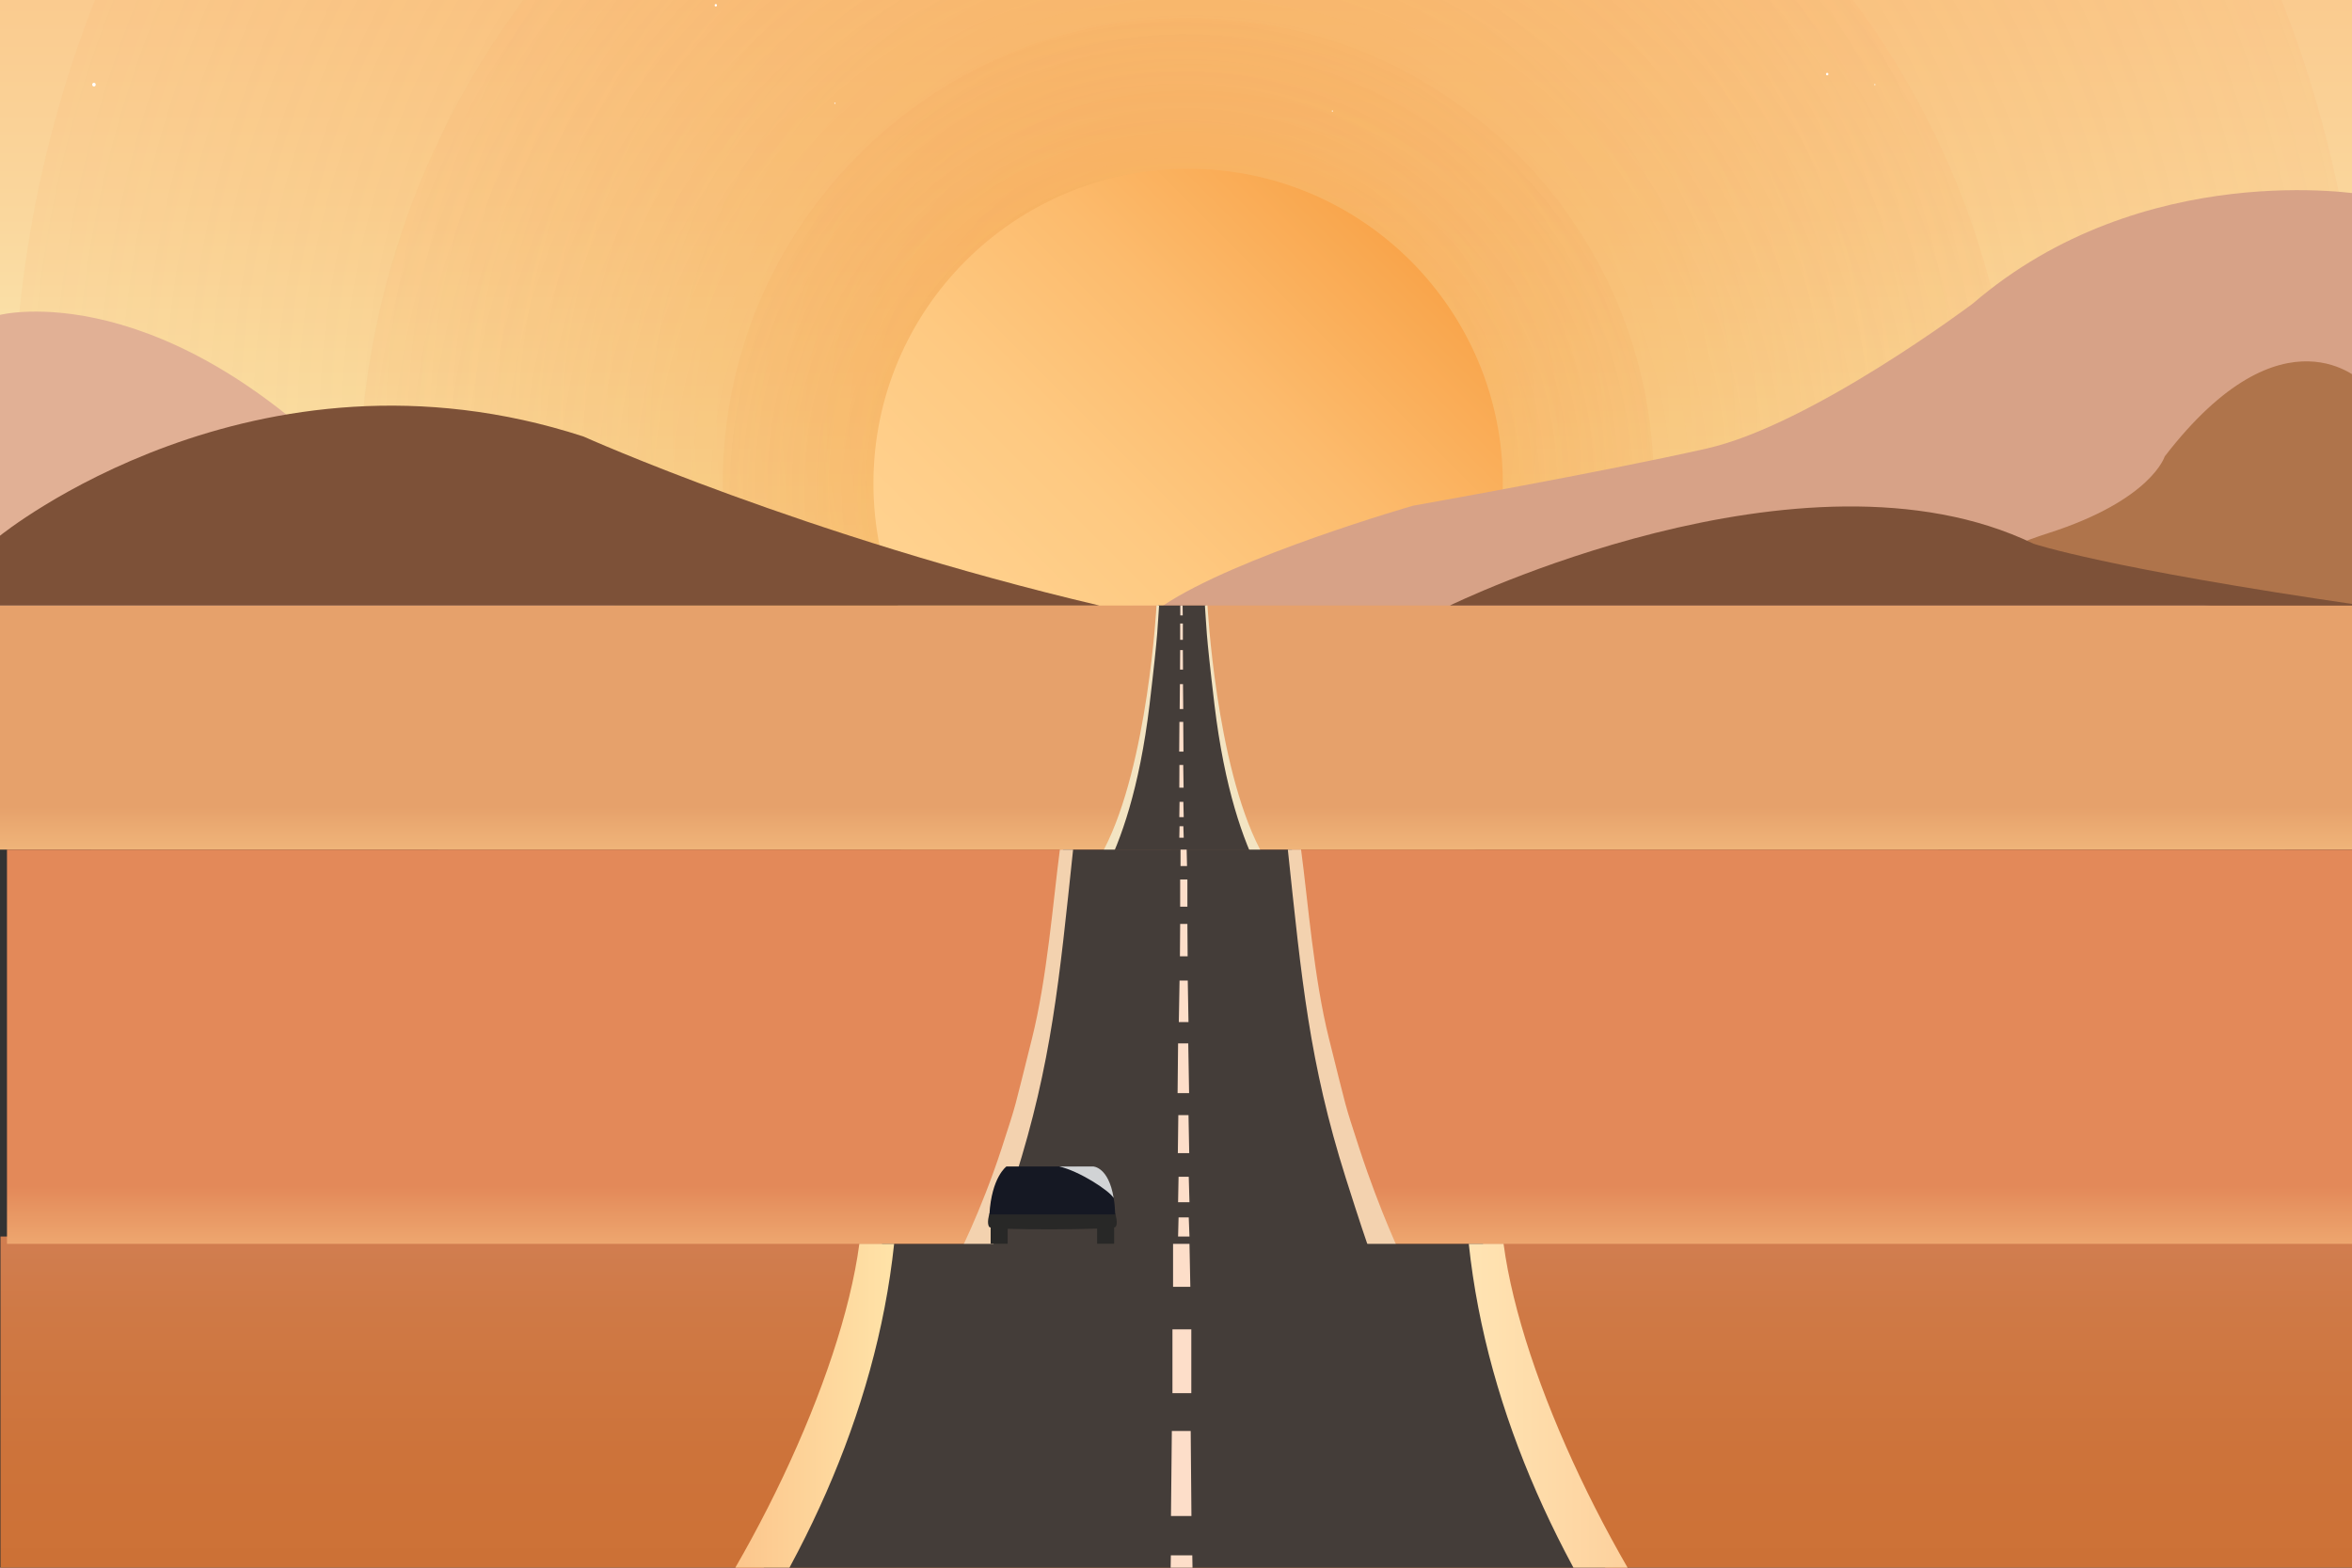 <?xml version="1.0" encoding="utf-8"?>
<!-- Generator: Adobe Illustrator 22.0.1, SVG Export Plug-In . SVG Version: 6.00 Build 0)  -->
<svg version="1.1" id="Layer_1" xmlns="http://www.w3.org/2000/svg" xmlns:xlink="http://www.w3.org/1999/xlink" x="0px" y="0px"
	 viewBox="0 0 1920 1280" style="enable-background:new 0 0 1920 1280;" xml:space="preserve">
<rect x="0" y="0" width="1920" height="1280" fill="#333333" stroke="none"/>
<style type="text/css">
	.st0{fill:url(#SVGID_1_);}
	.st1{opacity:0.5;fill:url(#SVGID_2_);}
	.st2{opacity:0.5;fill:url(#SVGID_3_);}
	.st3{opacity:0.5;fill:url(#SVGID_4_);}
	.st4{fill:url(#SVGID_5_);}
	.st5{fill:#D7A287;}
	.st6{fill:url(#SVGID_6_);}
	.st7{fill:#AF744B;}
	.st8{fill:#E1B095;}
	.st9{fill:#7D5138;}
	.st10{fill:url(#SVGID_7_);}
	.st11{fill:url(#SVGID_8_);}
	.st12{fill:#443D39;}
	.st13{fill:#FDDEC9;}
	.st14{fill:#F3E4C2;}
	.st15{fill:#F3D2AF;}
	.st16{fill:none;}
	.st17{fill:url(#SVGID_9_);}
	.st18{fill:url(#SVGID_10_);}
	.st19{fill:#FFFFFF;}
	.st20{opacity:0.7;fill:url(#SVGID_11_);}
	.st21{opacity:0.7;fill:url(#SVGID_12_);}
	.st22{fill:#282827;}
	.st23{fill:#151823;}
	.st24{fill:#D1D3D5;}
</style>
<g>
	<linearGradient id="SVGID_1_" gradientUnits="userSpaceOnUse" x1="964.452" y1="-933.209" x2="964.452" y2="499.539">
		<stop  offset="9.852220e-03" style="stop-color:#F7AB7E"/>
		<stop  offset="0.473" style="stop-color:#FABE80"/>
		<stop  offset="0.592" style="stop-color:#FAC588"/>
		<stop  offset="0.774" style="stop-color:#FAD79D"/>
		<stop  offset="0.997" style="stop-color:#FAF6C1"/>
		<stop  offset="1" style="stop-color:#FAF6C1"/>
	</linearGradient>
	<rect y="-836" class="st0" width="1928.9" height="1330.4"/>
	<radialGradient id="SVGID_2_" cx="973.782" cy="351.044" r="1498.585" gradientUnits="userSpaceOnUse">
		<stop  offset="0" style="stop-color:#F6932D;stop-opacity:0.651"/>
		<stop  offset="0.208" style="stop-color:#F69430;stop-opacity:0.516"/>
		<stop  offset="0.361" style="stop-color:#F69939;stop-opacity:0.416"/>
		<stop  offset="0.496" style="stop-color:#F6A149;stop-opacity:0.328"/>
		<stop  offset="0.621" style="stop-color:#F6AB60;stop-opacity:0.247"/>
		<stop  offset="0.739" style="stop-color:#F6B97D;stop-opacity:0.17"/>
		<stop  offset="0.851" style="stop-color:#F6CAA1;stop-opacity:9.684229e-02"/>
		<stop  offset="0.958" style="stop-color:#F6DECA;stop-opacity:2.759695e-02"/>
		<stop  offset="1" style="stop-color:#F6E7DD;stop-opacity:0"/>
	</radialGradient>
	<circle class="st1" cx="970" cy="351" r="959"/>
	<radialGradient id="SVGID_3_" cx="972.277" cy="404.875" r="1275.008" gradientUnits="userSpaceOnUse">
		<stop  offset="0" style="stop-color:#F6932D;stop-opacity:0.651"/>
		<stop  offset="0.121" style="stop-color:#F69633;stop-opacity:0.573"/>
		<stop  offset="0.277" style="stop-color:#F69D43;stop-opacity:0.471"/>
		<stop  offset="0.452" style="stop-color:#F6AA5D;stop-opacity:0.357"/>
		<stop  offset="0.641" style="stop-color:#F6BC82;stop-opacity:0.234"/>
		<stop  offset="0.839" style="stop-color:#F6D2B1;stop-opacity:0.105"/>
		<stop  offset="1" style="stop-color:#F6E7DD;stop-opacity:0"/>
	</radialGradient>
	<path class="st2" d="M1647,404.9c0,373.9-303.1,677.1-677,677.1c-373.9,0-677.1-303.1-677.1-677.1C292.9,30.9,596-272.2,970-272.2
		C1343.9-272.2,1647,30.9,1647,404.9z"/>
	<radialGradient id="SVGID_4_" cx="963.818" cy="395.486" r="834.868" gradientUnits="userSpaceOnUse">
		<stop  offset="0" style="stop-color:#F6932D;stop-opacity:0.651"/>
		<stop  offset="0.121" style="stop-color:#F69633;stop-opacity:0.573"/>
		<stop  offset="0.277" style="stop-color:#F69D43;stop-opacity:0.471"/>
		<stop  offset="0.452" style="stop-color:#F6AA5D;stop-opacity:0.357"/>
		<stop  offset="0.641" style="stop-color:#F6BC82;stop-opacity:0.234"/>
		<stop  offset="0.839" style="stop-color:#F6D2B1;stop-opacity:0.105"/>
		<stop  offset="1" style="stop-color:#F6E7DD;stop-opacity:0"/>
	</radialGradient>
	<path class="st3" d="M1350,394.7c0,209.9-170.1,380-380,380c-209.9,0-380-170.1-380-380s170.1-380,380-380
		C1179.8,14.7,1350,184.8,1350,394.7z"/>
	<linearGradient id="SVGID_5_" gradientUnits="userSpaceOnUse" x1="725.003" y1="639.667" x2="1155.123" y2="209.548">
		<stop  offset="9.852220e-03" style="stop-color:#FFD492"/>
		<stop  offset="0.239" style="stop-color:#FFD18E"/>
		<stop  offset="0.475" style="stop-color:#FEC981"/>
		<stop  offset="0.716" style="stop-color:#FCBB6D"/>
		<stop  offset="0.957" style="stop-color:#F9A850"/>
		<stop  offset="1" style="stop-color:#F9A44A"/>
	</linearGradient>
	<path class="st4" d="M1226.8,394.7c0,141.9-115,256.9-256.9,256.9c-141.9,0-256.9-115-256.9-256.9s115-256.9,256.9-256.9
		C1111.8,137.8,1226.8,252.8,1226.8,394.7z"/>
	<path class="st5" d="M1928.9,158.8c0,0-179.1-30.8-318.5,89.1c0,0-131.2,98.8-217.1,118.3c-85.9,19.4-239.8,46.7-239.8,46.7
		s-144.2,41.4-204.1,81.6s979.5,0,979.5,0V158.8z"/>
	<linearGradient id="SVGID_6_" gradientUnits="userSpaceOnUse" x1="964.452" y1="758.243" x2="964.452" y2="658.851">
		<stop  offset="9.852220e-03" style="stop-color:#FFD793"/>
		<stop  offset="0.785" style="stop-color:#ECAD74"/>
		<stop  offset="1" style="stop-color:#E6A16B"/>
	</linearGradient>
	<rect y="494.4" class="st6" width="1928.9" height="199.3"/>
	<path class="st7" d="M1928.9,312.2c0,0-64.6-65.9-161.8,60.5c0,0-10.8,35.6-95,62.6c-84.2,27-42.1,42.1-42.1,42.1l175,17h124V312.2
		z"/>
	<path class="st8" d="M0,257.1c0,0,135-34.6,301.4,144.7l200.9,92.6H0V257.1z"/>
	<path class="st9" d="M0,437.4c0,0,207.4-168.5,476.3-81c0,0,181.5,81.6,421.2,138H0V437.4z"/>
	<linearGradient id="SVGID_7_" gradientUnits="userSpaceOnUse" x1="964.809" y1="1785.426" x2="964.809" y2="1007.315">
		<stop  offset="9.852220e-03" style="stop-color:#CC6F31"/>
		<stop  offset="0.569" style="stop-color:#CC7033"/>
		<stop  offset="0.771" style="stop-color:#CD733A"/>
		<stop  offset="0.914" style="stop-color:#CF7945"/>
		<stop  offset="1" style="stop-color:#D17E51"/>
	</linearGradient>
	<rect x="0.4" y="1009.6" class="st10" width="1928.9" height="882.4"/>
	<linearGradient id="SVGID_8_" gradientUnits="userSpaceOnUse" x1="970.18" y1="1098.477" x2="970.18" y2="968.702">
		<stop  offset="9.852220e-03" style="stop-color:#FFD793"/>
		<stop  offset="0.558" style="stop-color:#F0AD74"/>
		<stop  offset="1" style="stop-color:#E38959"/>
	</linearGradient>
	<rect x="5.7" y="693.7" class="st11" width="1928.9" height="321.9"/>
	<path class="st9" d="M1183.6,494.4c0,0,288.4-141.2,476.3-50.5c0,0,58.3,20,268.9,50.5H1183.6z"/>
	<path class="st12" d="M945.4,494.4c0,0-5.7,70.9-8.3,78.3c0,0-10.1,58.9-12.8,57.9L913,680.3l-11.2,13.8l126,0.1l-11.9-27.4
		l-16-49.2l-10.1-68.4l-4.1-38l-1.4-16.8H945.4z"/>
	<polygon class="st13" points="965.5,502.5 963.5,502.5 963.5,494.4 965.4,494.4 	"/>
	<rect x="963.4" y="509.1" class="st13" width="2.2" height="13.3"/>
	<polygon class="st13" points="965.7,546.7 963.3,546.7 963.4,530.8 965.6,530.8 	"/>
	<polygon class="st13" points="965.9,578.9 963,578.9 963.2,558.6 965.7,558.6 	"/>
	<polygon class="st13" points="966.2,643.1 962.7,643.1 962.8,624.6 965.9,624.6 	"/>
	<polygon class="st13" points="966.3,667.2 962.7,667.2 962.9,654.7 966,654.7 	"/>
	<polygon class="st13" points="966.3,684 962.7,684 962.9,674.6 966,674.6 	"/>
	<polygon class="st13" points="966.1,613.7 962.6,613.7 962.8,589.4 965.9,589.4 	"/>
	<path class="st14" d="M944.1,494.4c0,0-6.9,129.6-42.7,198.8l-24.3,52.9c0,0,44.9-33.7,61.3-170.7c7.6-63.9,6.4-63.1,7.8-81"/>
	<path class="st14" d="M985.7,494.4c0,0,6.9,129.6,42.7,198.8l24.3,52.9c0,0-44.9-33.7-61.3-170.7c-7.6-63.9-6.4-63.1-7.8-81"/>
	<path class="st12" d="M867.9,693.7c0,0,0.2,124-13.4,131.7c0,0-13.1,90.7-20,89.1l-31.8,85.5v24.7l333.2,0.2l-23.8-49l-21.6-87.1
		l-18.9-105.6L1062,721l-7.4-27.3H867.9z"/>
	<path class="st15" d="M1051.3,693.7h10.8c5.6,41.8,10.4,105,22.8,154.4c15.4,61.3,11.8,49.7,24.8,89.7
		c17.3,52.9,35.1,89.7,35.1,89.7l-23.9-0.2c0,0,0.6,6.8-22.3-65.4C1068.8,867.6,1062.6,800.2,1051.3,693.7"/>
	<polygon class="st13" points="969,707.1 963.7,707.1 963.7,693.7 968.7,693.7 	"/>
	<rect x="963.4" y="718.1" class="st13" width="5.9" height="22.2"/>
	<polygon class="st13" points="969.5,780.8 963.2,780.8 963.4,754.4 969.3,754.4 	"/>
	<polygon class="st13" points="970.2,834.5 962.3,834.5 962.9,800.6 969.6,800.6 	"/>
	<polygon class="st13" points="970.8,941.5 961.5,941.5 961.9,910.5 970.2,910.5 	"/>
	<polygon class="st13" points="971,981.6 961.7,981.6 962.1,960.8 970.4,960.8 	"/>
	<polygon class="st13" points="971,1009.6 961.7,1009.6 962.1,994 970.4,994 	"/>
	<polygon class="st13" points="970.7,892.5 961.3,892.5 961.7,851.9 970,851.9 	"/>
	<path class="st15" d="M876,693.7h-10.8c-5.5,41.8-10.4,105-22.8,154.4c-15.4,61.3-11.8,49.7-24.8,89.7
		c-17.3,52.9-36.6,89.7-36.6,89.7l25.4-0.2c0,0-0.6,6.8,22.3-65.4C858.6,867.6,864.7,800.2,876,693.7"/>
	<path class="st12" d="M720.1,1015.6c0,0-95.9,301.6-131.8,321.6c0,0-203.3,252.7-221.6,248.4L1.8,1827.6v64.4h1928.9l-107.8-145.5
		l-330.5-226.8l-210.6-277.6l-51.8-155.5l-19.4-71H720.1z"/>
	<path class="st16" d="M0,1778.9"/>
	<linearGradient id="SVGID_9_" gradientUnits="userSpaceOnUse" x1="0" y1="1453.79" x2="729.884" y2="1453.79">
		<stop  offset="9.852220e-03" style="stop-color:#FFE3B2"/>
		<stop  offset="0.342" style="stop-color:#FBBF88"/>
		<stop  offset="0.478" style="stop-color:#F9AF76"/>
		<stop  offset="0.709" style="stop-color:#FAB37A"/>
		<stop  offset="1" style="stop-color:#FFE3A8"/>
	</linearGradient>
	<path class="st17" d="M729.9,1015.6h-28.4c-14.6,109.9-92.6,272.2-177.2,376c-94,115.3-200.3,202.7-313.1,252.6
		C94.4,1696,0,1767.1,0,1767.1V1892c0,0,94-120.7,265.7-221.1C476.3,1547.8,700.2,1295.2,729.9,1015.6"/>
	<linearGradient id="SVGID_10_" gradientUnits="userSpaceOnUse" x1="1199.02" y1="1453.79" x2="1928.904" y2="1453.79">
		<stop  offset="9.852220e-03" style="stop-color:#FFE3B2"/>
		<stop  offset="0.342" style="stop-color:#FBBF88"/>
		<stop  offset="0.478" style="stop-color:#F9AF76"/>
		<stop  offset="0.709" style="stop-color:#FAB37A"/>
		<stop  offset="1" style="stop-color:#FFE3A8"/>
	</linearGradient>
	<path class="st18" d="M1199,1015.6h28.4c14.6,109.9,92.6,272.2,177.2,376c94,115.3,200.3,202.7,313.1,252.6
		c116.9,51.8,211.2,122.8,211.2,122.8V1892c0,0-94-120.7-265.7-221.1C1452.6,1547.8,1228.7,1295.2,1199,1015.6"/>
	<polygon class="st13" points="971.7,1050.7 957.6,1050.7 957.6,1015.6 971,1015.6 	"/>
	<rect x="957.1" y="1085.4" class="st13" width="15.4" height="52.1"/>
	<polygon class="st13" points="972.6,1237.8 955.9,1237.8 956.6,1168.4 972,1168.4 	"/>
	<polygon class="st13" points="974.9,1359 954.2,1359 955.8,1269.9 973.3,1269.9 	"/>
	<polygon class="st13" points="981,1646.7 946.5,1646.7 948.8,1625 978.2,1625 	"/>
	<polygon class="st13" points="976.1,1601.8 951.6,1601.8 952.7,1544.6 974.5,1544.6 	"/>
	<polygon class="st13" points="976.1,1511.5 951.6,1511.5 952.7,1404.9 974.5,1404.9 	"/>
	<polygon class="st13" points="990.7,1720.7 937.3,1720.7 943.7,1669.4 983.7,1669.4 	"/>
	<polygon class="st13" points="1018.7,1891.6 908.5,1891.6 930.5,1759.5 996.4,1759.5 	"/>
	<g>
		<g>
			<path class="st19" d="M192-528.9c3.2,0,3.2-5,0-5C188.8-533.9,188.8-528.9,192-528.9L192-528.9z"/>
		</g>
	</g>
	<g>
		<g>
			<path class="st19" d="M631.9-503.5c2.6,0,2.6-4,0-4C629.3-507.5,629.3-503.5,631.9-503.5L631.9-503.5z"/>
		</g>
	</g>
	<g>
		<g>
			<path class="st19" d="M1225.9-605.5c1.9,0,1.9-3,0-3C1224-608.5,1224-605.5,1225.9-605.5L1225.9-605.5z"/>
		</g>
	</g>
	<g>
		<g>
			<path class="st19" d="M1634.2-161.5c0.6,0,0.6-1,0-1C1633.6-162.5,1633.6-161.5,1634.2-161.5L1634.2-161.5z"/>
		</g>
	</g>
	<g>
		<g>
			<path class="st19" d="M681.6,84.8c0.6,0,0.6-1,0-1C680.9,83.8,680.9,84.8,681.6,84.8L681.6,84.8z"/>
		</g>
	</g>
	<g>
		<g>
			<path class="st19" d="M582.2-208.5c1.3,0,1.3-2,0-2C580.9-210.5,580.9-208.5,582.2-208.5L582.2-208.5z"/>
		</g>
	</g>
	<g>
		<g>
			<path class="st19" d="M1182.1-253.8c0,0.7,0,1.4,0,2.2c0,0.8,0.7,1.5,1.5,1.5c0.8,0,1.5-0.7,1.5-1.5c0-0.7,0-1.4,0-2.2
				c0-0.8-0.7-1.5-1.5-1.5C1182.8-255.3,1182.1-254.7,1182.1-253.8L1182.1-253.8z"/>
		</g>
	</g>
	<g>
		<g>
			<path class="st19" d="M1722.8-519.1c1.9,0,1.9-3,0-3C1720.8-522.1,1720.8-519.1,1722.8-519.1L1722.8-519.1z"/>
		</g>
	</g>
	<g>
		<g>
			<path class="st19" d="M1722.8-139.4c1.3,0,1.3-2,0-2C1721.5-141.4,1721.5-139.4,1722.8-139.4L1722.8-139.4z"/>
		</g>
	</g>
	<g>
		<g>
			<path class="st19" d="M294.9-69.8c1.9,0,1.9-3,0-3C292.9-72.8,292.9-69.8,294.9-69.8L294.9-69.8z"/>
		</g>
	</g>
	<g>
		<g>
			<path class="st19" d="M294.9-246.9c1.9,0,1.9-3,0-3C292.9-249.9,292.9-246.9,294.9-246.9L294.9-246.9z"/>
		</g>
	</g>
	<g>
		<g>
			<path class="st19" d="M884.6-301.4c1.3,0,1.3-2,0-2C883.3-303.4,883.3-301.4,884.6-301.4L884.6-301.4z"/>
		</g>
	</g>
	<g>
		<g>
			<path class="st19" d="M983.5-169.8c1.3,0,1.3-2,0-2C982.2-171.8,982.2-169.8,983.5-169.8L983.5-169.8z"/>
		</g>
	</g>
	<g>
		<g>
			<path class="st19" d="M1742.2-472.6c0.6,0,0.6-1,0-1C1741.6-473.6,1741.6-472.6,1742.2-472.6L1742.2-472.6z"/>
		</g>
	</g>
	<g>
		<g>
			<path class="st19" d="M1623.4-150.7c0.6,0,0.6-1,0-1C1622.8-151.7,1622.8-150.7,1623.4-150.7L1623.4-150.7z"/>
		</g>
	</g>
	<g>
		<g>
			<path class="st19" d="M1683.9-530.9c0.6,0,0.6-1,0-1C1683.2-531.9,1683.2-530.9,1683.9-530.9L1683.9-530.9z"/>
		</g>
	</g>
	<g>
		<g>
			<path class="st19" d="M1508.9-711.9c1.3,0,1.3-2,0-2C1507.6-713.9,1507.6-711.9,1508.9-711.9L1508.9-711.9z"/>
		</g>
	</g>
	<g>
		<g>
			<path class="st19" d="M1329.6-709.7c1.3,0,1.3-2,0-2C1328.3-711.7,1328.3-709.7,1329.6-709.7L1329.6-709.7z"/>
		</g>
	</g>
	<g>
		<g>
			<path class="st19" d="M778.8-720.5c1.3,0,1.3-2,0-2C777.5-722.5,777.5-720.5,778.8-720.5L778.8-720.5z"/>
		</g>
	</g>
	<g>
		<g>
			<path class="st19" d="M372.6-476.4c1.3,0,1.3-2,0-2C371.4-478.4,371.4-476.4,372.6-476.4L372.6-476.4z"/>
		</g>
	</g>
	<g>
		<g>
			<path class="st19" d="M100.5-196.1c0.6,0,0.6-1,0-1C99.8-197.1,99.8-196.1,100.5-196.1L100.5-196.1z"/>
		</g>
	</g>
	<g>
		<g>
			<path class="st19" d="M1826.5-274.5c2.6,0,2.6-4,0-4C1823.9-278.5,1823.9-274.5,1826.5-274.5L1826.5-274.5z"/>
		</g>
	</g>
	<g>
		<g>
			<path class="st19" d="M1530.5,69.6c0.6,0,0.6-1,0-1C1529.9,68.6,1529.9,69.6,1530.5,69.6L1530.5,69.6z"/>
		</g>
	</g>
	<g>
		<g>
			<path class="st19" d="M1491.6,61.5c1.3,0,1.3-2,0-2C1490.3,59.5,1490.3,61.5,1491.6,61.5L1491.6,61.5z"/>
		</g>
	</g>
	<g>
		<g>
			<path class="st19" d="M1774.6-714.2c3.9,0,3.9-6,0-6C1770.8-720.2,1770.8-714.2,1774.6-714.2L1774.6-714.2z"/>
		</g>
	</g>
	<g>
		<g>
			<path class="st19" d="M76.7,70.6c1.9,0,1.9-3,0-3C74.8,67.6,74.8,70.6,76.7,70.6L76.7,70.6z"/>
		</g>
	</g>
	<g>
		<g>
			<path class="st19" d="M70.2-742.6c0.6,0,0.6-1,0-1C69.6-743.6,69.6-742.6,70.2-742.6L70.2-742.6z"/>
		</g>
	</g>
	<g>
		<g>
			<path class="st19" d="M346.7-768c1.3,0,1.3-2,0-2C345.4-770,345.4-768,346.7-768L346.7-768z"/>
		</g>
	</g>
	<g>
		<g>
			<path class="st19" d="M856.5-508.8c1.3,0,1.3-2,0-2C855.2-510.8,855.2-508.8,856.5-508.8L856.5-508.8z"/>
		</g>
	</g>
	<g>
		<g>
			<path class="st19" d="M563.8-709.7c1.3,0,1.3-2,0-2C562.5-711.7,562.5-709.7,563.8-709.7L563.8-709.7z"/>
		</g>
	</g>
	<g>
		<g>
			<path class="st19" d="M91.8-753.4c0.6,0,0.6-1,0-1C91.2-754.4,91.2-753.4,91.8-753.4L91.8-753.4z"/>
		</g>
	</g>
	<g>
		<g>
			<path class="st19" d="M1122.2-757.2c1.3,0,1.3-2,0-2C1120.9-759.2,1120.9-757.2,1122.2-757.2L1122.2-757.2z"/>
		</g>
	</g>
	<g>
		<g>
			<path class="st19" d="M1612.6-251.7c1.3,0,1.3-2,0-2C1611.3-253.7,1611.3-251.7,1612.6-251.7L1612.6-251.7z"/>
		</g>
	</g>
	<g>
		<g>
			<path class="st19" d="M2087.9-502.8c0.6,0,0.6-1,0-1C2087.2-503.8,2087.2-502.8,2087.9-502.8L2087.9-502.8z"/>
		</g>
	</g>
	<g>
		<g>
			<path class="st19" d="M1908.6-520.1c0.6,0,0.6-1,0-1C1907.9-521.1,1907.9-520.1,1908.6-520.1L1908.6-520.1z"/>
		</g>
	</g>
	<g>
		<g>
			<path class="st19" d="M1087.7,91.2c0.6,0,0.6-1,0-1C1087,90.2,1087,91.2,1087.7,91.2L1087.7,91.2z"/>
		</g>
	</g>
	<g>
		<g>
			<path class="st19" d="M1498.1-560.8c3.9,0,3.9-6,0-6C1494.3-566.8,1494.2-560.8,1498.1-560.8L1498.1-560.8z"/>
		</g>
	</g>
	<g>
		<g>
			<path class="st19" d="M703.2-797.3c2.6,0,2.6-4,0-4C700.6-801.3,700.6-797.3,703.2-797.3L703.2-797.3z"/>
		</g>
	</g>
	<g>
		<g>
			<path class="st19" d="M1675.3-20.6c1.3,0,1.3-2,0-2C1674-22.6,1674-20.6,1675.3-20.6L1675.3-20.6z"/>
		</g>
	</g>
	<g>
		<g>
			<path class="st19" d="M584.3,5.3c1.3,0,1.3-2,0-2C583.1,3.3,583.1,5.3,584.3,5.3L584.3,5.3z"/>
		</g>
	</g>
	<g>
		<g>
			<path class="st19" d="M1291.4-22.8c1.3,0,1.3-2,0-2C1290.1-24.8,1290.1-22.8,1291.4-22.8L1291.4-22.8z"/>
		</g>
	</g>
	<g>
		<g>
			<path class="st19" d="M1122.2-458.9c1.3,0,1.3-2,0-2C1120.9-460.9,1120.9-458.9,1122.2-458.9L1122.2-458.9z"/>
		</g>
	</g>
	<g>
		<g>
			<path class="st19" d="M1906.4-22.8c1.3,0,1.3-2,0-2C1905.1-24.8,1905.1-22.8,1906.4-22.8L1906.4-22.8z"/>
		</g>
	</g>
	<g>
		<g>
			<path class="st19" d="M1498.1-415.8c-0.8,0-1.2-0.6-1.8-1.1c-0.7-0.7-1.5-1-2.5-1c-1.3,0-1.3,2,0,2c0.8,0,1.2,0.6,1.8,1.1
				c0.7,0.7,1.5,1,2.5,1C1499.4-413.7,1499.4-415.7,1498.1-415.8L1498.1-415.8z"/>
		</g>
	</g>
	
		<linearGradient id="SVGID_11_" gradientUnits="userSpaceOnUse" x1="831.057" y1="-162.23" x2="390.377" y2="-484.099" gradientTransform="matrix(1.139 0.1 0.1 1.072 -166.823 -120.004)">
		<stop  offset="0" style="stop-color:#FFFFFF"/>
		<stop  offset="1" style="stop-color:#FFFFFF;stop-opacity:0"/>
	</linearGradient>
	<path class="st20" d="M768.2-224.8c7.6,5.5,10.1,15,5.6,21.3c-4.5,6.3-14.4,7-22,1.5c-7.6-5.5-564.3-427.1-559.8-433.4
		C196.6-641.7,760.6-230.3,768.2-224.8z"/>
	
		<linearGradient id="SVGID_12_" gradientUnits="userSpaceOnUse" x1="574.451" y1="374.468" x2="290.726" y2="167.238" gradientTransform="matrix(-0.211 0.978 -0.978 -0.211 1639.369 -558.476)">
		<stop  offset="0" style="stop-color:#FFFFFF"/>
		<stop  offset="1" style="stop-color:#FFFFFF;stop-opacity:0"/>
	</linearGradient>
	<path class="st21" d="M1160-71c-3.7,3.3-9.4,3.1-12.8-0.6c-3.3-3.7-3.1-9.4,0.6-12.8c3.7-3.3,286.6-243.8,289.9-240.1
		C1441.1-320.8,1163.7-74.3,1160-71z"/>
	<path class="st22" d="M910.4,1001.9c-2.7,2.2-100.1,2.7-102.7,0c-2.6-2.7,0-11.1,0-11.1h102.7
		C910.4,990.8,913.2,999.7,910.4,1001.9z"/>
	<rect x="808.7" y="999.8" class="st22" width="13.9" height="15.7"/>
	<rect x="895.6" y="999.8" class="st22" width="13.9" height="15.7"/>
	<path class="st23" d="M877.6,952.4h-56c0,0-12.2,8.7-13.9,39.2h102.7c-0.2-5.2-0.6-9.6-1.3-13.5C905.3,972,893.9,956.1,877.6,952.4
		z"/>
	<path class="st24" d="M892.2,952.4h-27.6c16.3,3.7,40.7,19.5,44.5,25.7C904.9,952.4,892.2,952.4,892.2,952.4z"/>
</g>
</svg>
